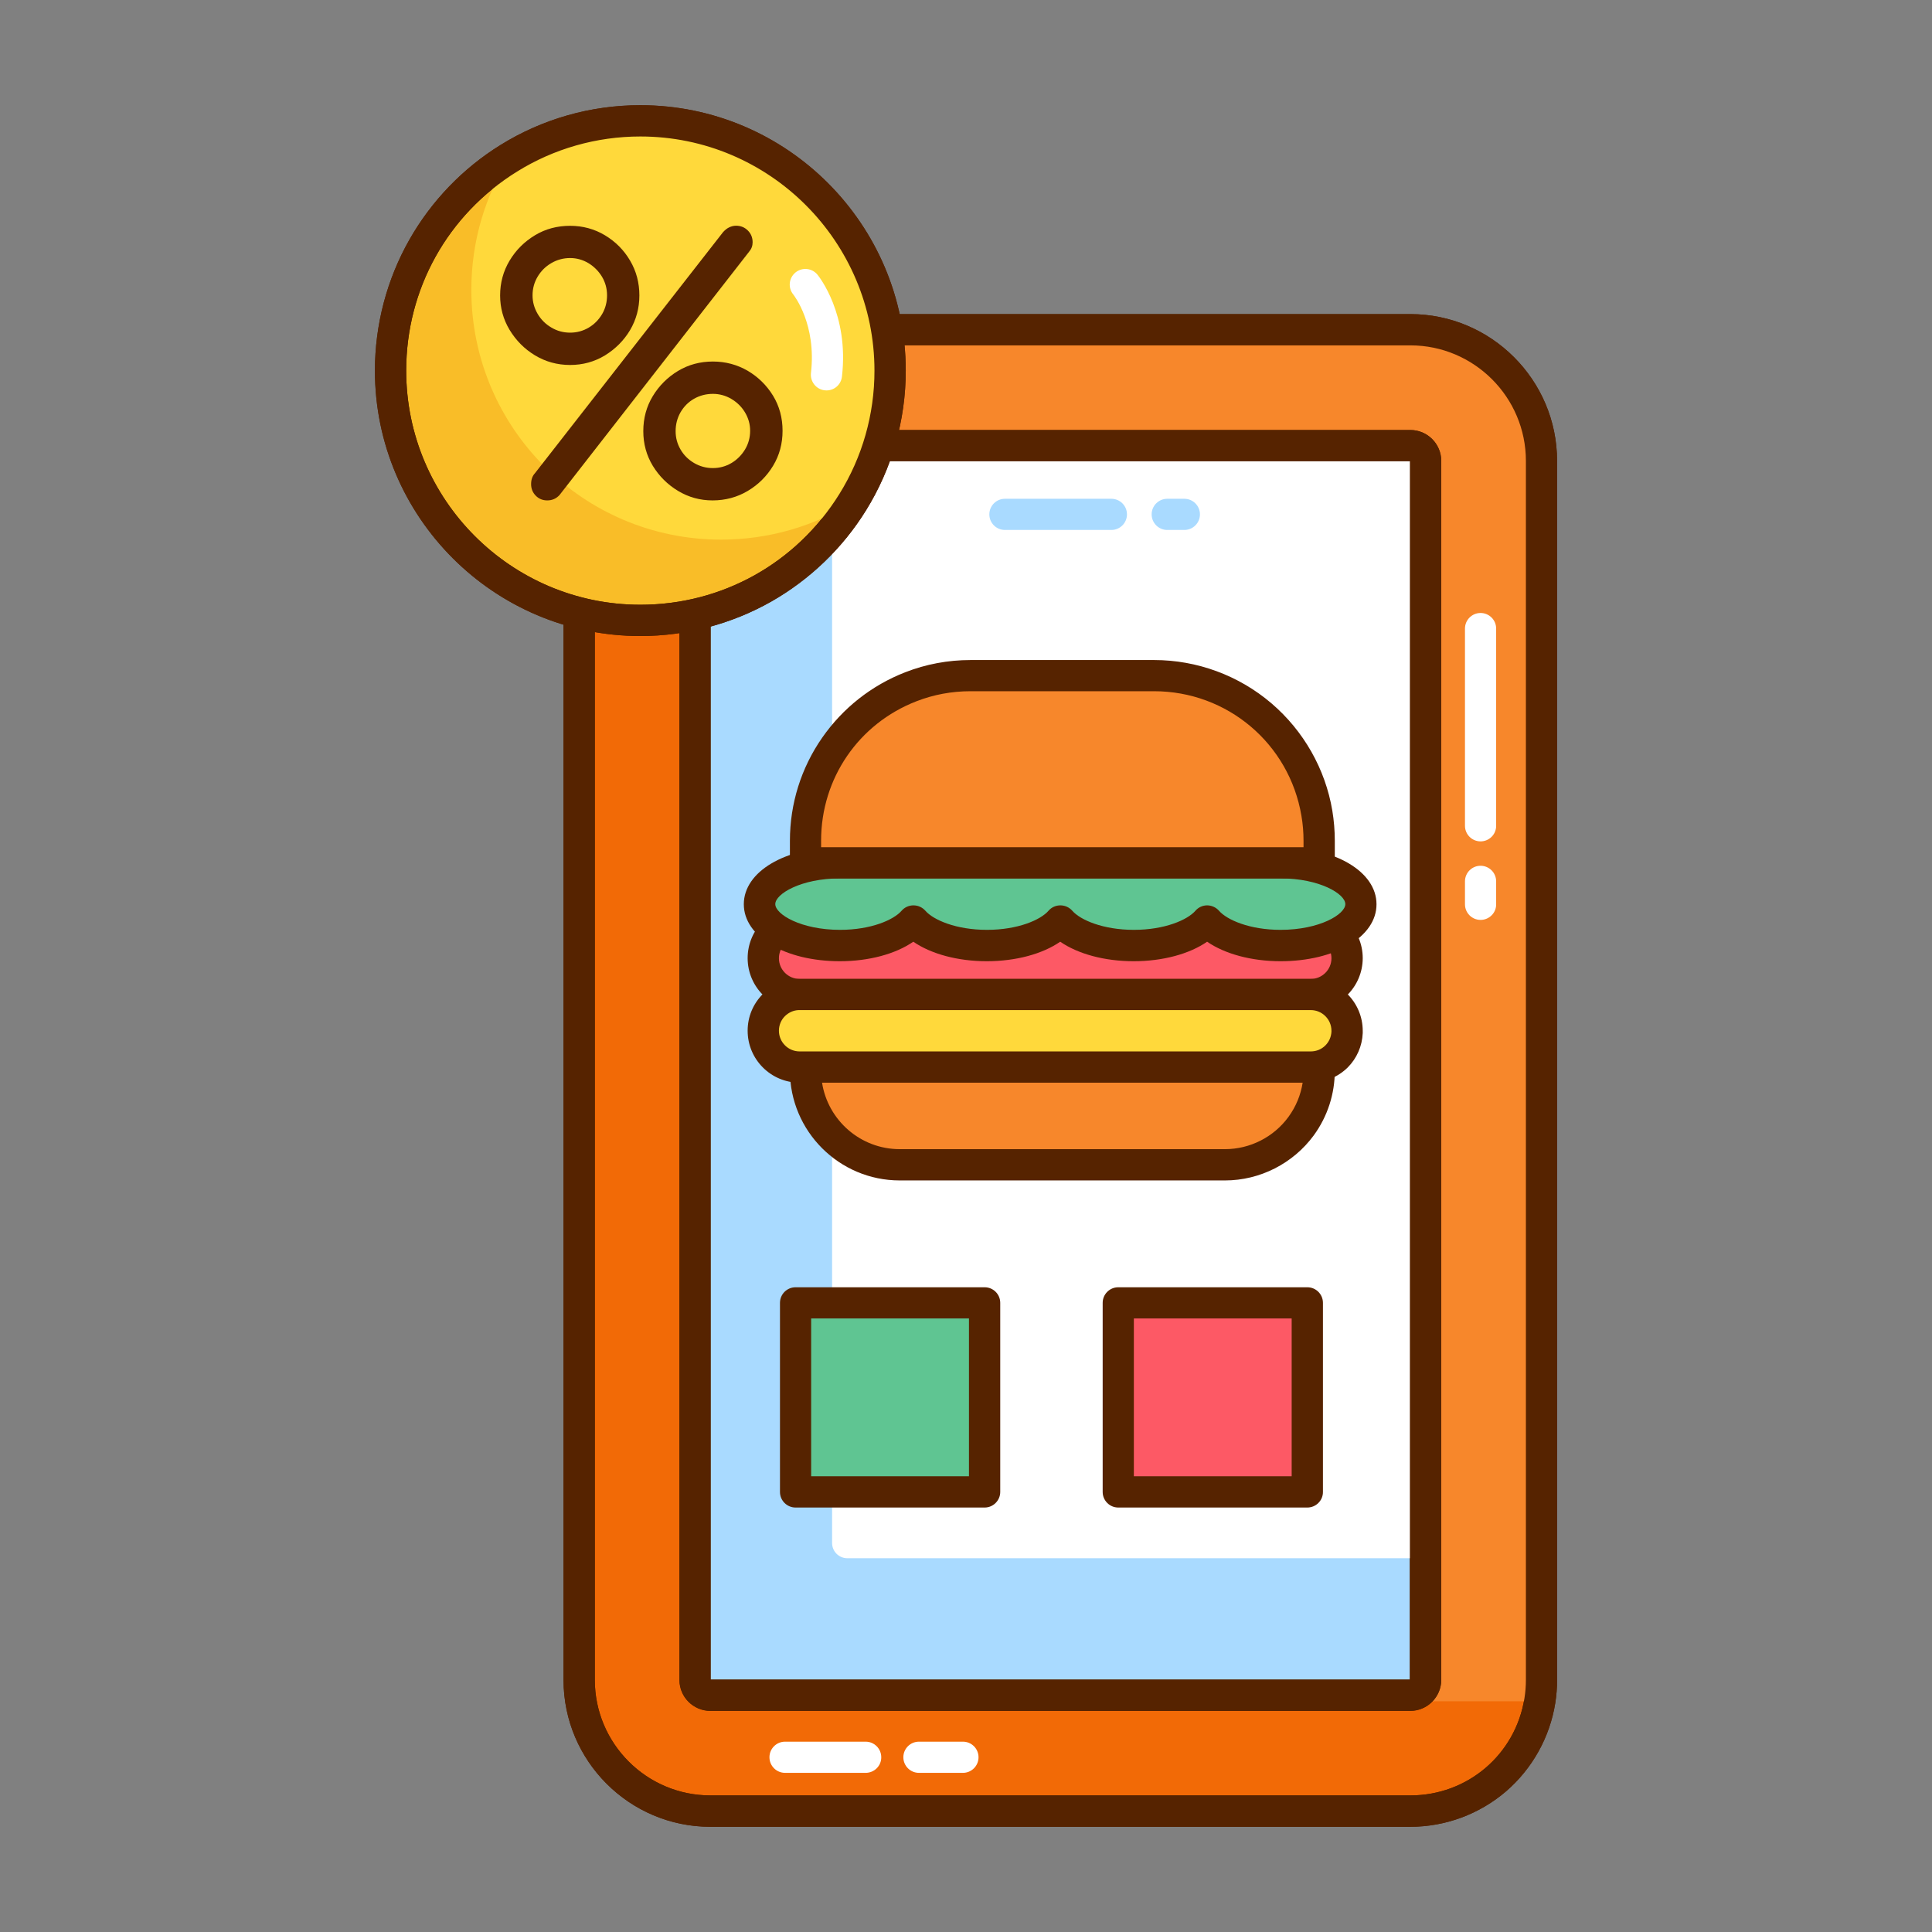 <?xml version="1.0" encoding="utf-8"?>
<!-- Generator: Adobe Illustrator 24.1.1, SVG Export Plug-In . SVG Version: 6.00 Build 0)  -->
<svg version="1.1" id="图层_1" xmlns="http://www.w3.org/2000/svg" xmlns:xlink="http://www.w3.org/1999/xlink" x="0px" y="0px"
	 viewBox="0 0 2020 2020" style="enable-background:new 0 0 2020 2020;" xml:space="preserve">
<rect x="0" y="0" width="2020" height="2020" fill="#808080" stroke="none"/>
<style type="text/css">
	.st0{display:none;}
	.st1{display:inline;}
	.st2{fill:#562300;}
	.st3{fill:#F26A06;}
	.st4{fill:#F7872B;}
	.st5{fill:#A9DAFF;}
	.st6{fill:#FFFFFF;}
	.st7{fill:#FD5965;}
	.st8{fill:#5FC592;}
	.st9{fill:#FFD93B;}
	.st10{fill:#F9BD28;}
</style>
<g id="OUTLINE" class="st0">
	<g class="st1">
		<path class="st2" d="M1245.9,940.1v-10.2c0-6.5-0.5-12.9-1.6-19.3c-4.5-26.6-18.3-51-38.9-68.6c-20.9-17.8-47.5-27.7-75-27.7
			h-117.4c-14.4,0-28.5,2.6-41.8,7.8c-18.3,7.1-34.2,18.6-46.7,33.5c-2.2,2.6-4.3,5.4-6.3,8.2c-13.5,19.4-20.7,42.3-20.7,66v9.2
			c-17.8,6.2-29.3,17.7-29.3,31.4c0,6.4,2.5,12.3,7,17.5c-3,5-4.7,10.8-4.7,17c0,9,3.6,17.2,9.5,23.2c-6.1,6.2-9.5,14.5-9.5,23.2
			c0,16.3,11.8,29.9,27.4,32.7c2,19.5,12,36.6,26.6,48.1c11.9,9.3,26.9,14.9,43.2,14.9h208c22.3,0,43.6-10.8,56.8-28.9
			c8-11,12.6-23.8,13.3-37.4c3-1.6,5.8-3.6,8.2-6c5.9-5.9,9.3-13.7,9.7-22c0-0.5,0-1,0-1.4c0-9-3.6-17.2-9.5-23.2
			c5.9-6,9.5-14.2,9.5-23.2c0-4.5-0.9-8.9-2.6-12.8c7.3-6,11.5-13.5,11.5-21.7C1272.6,957.5,1262.2,946.5,1245.9,940.1z
			 M917.4,929.9c0-39.8,23.9-74.7,61-89.1c11-4.3,22.7-6.5,34.6-6.5h117.4c46.9,0,86.5,33.5,94.2,79.6c0.9,5.2,1.3,10.6,1.3,16v4.1
			h-14.7H929.4h-12.1V929.9z M929.4,954.1h281.8c24.9,0,41.4,9.9,41.4,16.4s-16.5,16.4-41.4,16.4c-19.8,0-34.3-6.3-39.4-12.2
			c-1.9-2.2-4.7-3.5-7.6-3.5s-5.7,1.3-7.6,3.5c-5.1,5.9-19.6,12.2-39.4,12.2s-34.3-6.3-39.4-12.2c-1.9-2.2-4.7-3.5-7.6-3.5
			s-5.7,1.3-7.6,3.5c-5.1,5.9-19.6,12.2-39.4,12.2c-19.8,0-34.3-6.3-39.4-12.2c-1.9-2.2-4.7-3.5-7.6-3.5s-5.7,1.3-7.6,3.5
			c-5.1,5.9-19.6,12.2-39.4,12.2c-24.9,0-41.4-9.9-41.4-16.4S904.5,954.1,929.4,954.1z M890.3,1051.4c0-3.5,1.4-6.8,3.9-9.3
			c2.3-2.3,5.4-3.7,8.7-3.8c0.2,0,0.4,0,0.6,0h326.9c7.3,0,13.2,5.9,13.2,13.2c0,0.2,0,0.4,0,0.6c-0.2,3.3-1.5,6.4-3.8,8.7
			c-2.5,2.5-5.8,3.9-9.3,3.9H907.4h-3.8C896.3,1064.6,890.3,1058.7,890.3,1051.4z M1216.2,1106.5c-9.4,12.9-24.6,20.7-40.6,20.7
			h-208c-25.1,0-45.9-18.5-49.7-42.5h307.3C1224.1,1092.5,1221,1099.9,1216.2,1106.5z M1243.7,1005c0,7.3-5.9,13.2-13.2,13.2h0
			H903.5h0c-7.3,0-13.2-5.9-13.2-13.2c0-2,0.4-3.8,1.2-5.5c10.3,4.7,23.3,7.4,37.9,7.4c18.6,0,35.6-4.6,47-12.5
			c11.3,7.8,28.3,12.5,47,12.5s35.6-4.6,47-12.5c11.3,7.8,28.3,12.5,47,12.5s35.6-4.6,47-12.5c11.3,7.8,28.3,12.5,47,12.5
			c11.9,0,22.9-1.8,32.1-5C1243.5,1002.9,1243.7,1003.9,1243.7,1005z"/>
		<path class="st2" d="M1228.3,1215.4h-120.9c-5.5,0-10,4.5-10,10v120.9c0,5.5,4.5,10,10,10h120.9c5.5,0,10-4.5,10-10v-120.9
			C1238.3,1219.8,1233.8,1215.4,1228.3,1215.4z M1218.3,1336.3h-100.9v-100.9h100.9V1336.3z"/>
		<path class="st2" d="M1021.9,1215.4h-97.6H901c-5.5,0-10,4.5-10,10v120.9c0,5.5,4.5,10,10,10h23.4h97.6c5.5,0,10-4.5,10-10v-120.9
			C1031.9,1219.8,1027.4,1215.4,1021.9,1215.4z M1011.9,1336.3H911v-100.9h101L1011.9,1336.3L1011.9,1336.3z"/>
		<path class="st2" d="M1294.1,593.1H967.6c-16.6-76.3-84.7-133.6-165.9-133.6c-31.7,0-62.6,8.8-89.4,25.4
			c-24.1,15-44.2,35.9-58.2,60.5c-14.5,25.4-22.1,54.4-22.1,83.8c0,76.5,50.9,141.3,120.6,162.5v674.9c0,51.8,42.1,93.9,93.9,93.9
			h447.7c22.5,0,44.2-8.1,61.3-22.7c16.8-14.5,28-34.5,31.5-56.4c0.8-4.9,1.2-9.9,1.2-14.8V687
			C1388,635.2,1345.9,593.1,1294.1,593.1z M846.7,792.9c13.5-3.7,26.6-9.1,38.8-16c14.4-8.2,27.5-18.5,38.9-30.4
			c8.1-8.5,15.4-17.8,21.6-27.9c6.2-10,11.3-20.5,15.3-31.4h332.6v701.5v77.6H846.7V792.9z M652,629.2c0-45.7,20.3-87.9,55.2-116.2
			c4.9-4,10.1-7.7,15.6-11.1c23.6-14.7,50.9-22.4,78.9-22.4c82.6,0,149.7,67.2,149.7,149.7c0,28-7.8,55.3-22.4,78.9
			c-3.4,5.5-7.1,10.7-11.1,15.6c-28.3,34.9-70.5,55.2-116.2,55.2C719.2,779,652,711.8,652,629.2z M1368,1466.6
			c0,3.9-0.3,7.8-0.9,11.7c-0.1,0.7-0.2,1.3-0.4,2c-6.5,35-36.7,60.2-72.6,60.2H846.5c-40.7,0-73.9-33.1-73.9-73.9V796.4
			c9.5,1.6,19.2,2.5,29.1,2.5c8.4,0,16.8-0.6,25-1.9v669.5c0,10.9,8.9,19.8,19.8,19.8h447.7c5.6,0,10.6-2.3,14.2-6.1
			c3.4-3.6,5.5-8.4,5.5-13.7V687c0-10.9-8.9-19.8-19.8-19.8h-327c2.8-12.4,4.3-25.1,4.3-38c0-5.4-0.3-10.8-0.8-16.1h323.5
			c40.7,0,73.9,33.1,73.9,73.9V1466.6z"/>
		<path class="st2" d="M873.5,547.2c0-3-1-5.5-3-7.5c-2-2-4.5-3-7.5-3c-1.5,0-3,0.3-4.4,1s-2.7,1.7-3.9,3L738.9,689l-4.6,5.9
			c-1.7,1.8-2.5,4.1-2.5,7c0,2.8,1,5.3,2.9,7.3c2,2,4.4,3,7.4,3c3.2,0,5.8-1.1,7.9-3.4l4.5-5.8l116.7-149.8
			C872.8,551.4,873.5,549.4,873.5,547.2z"/>
		<path class="st2" d="M756.8,625.7c8.1,0,15.5-2.1,22.3-6.2c6.8-4.1,12.1-9.5,16.1-16.2c4-6.7,6-14,6-22.2c0-8.1-2-15.5-6-22.3
			c-4-6.8-9.3-12.1-16.1-16.2s-14.2-6.1-22.3-6.1c-8.3,0-15.7,2-22.5,6.1s-12.1,9.4-16.2,16.2S712,573,712,581.1c0,8,2,15.3,6.1,22
			s9.4,12.2,16.2,16.3C741.1,623.6,748.6,625.7,756.8,625.7z M736,569.2c2.2-3.6,5.1-6.5,8.8-8.7c3.7-2.2,7.7-3.3,12-3.3
			c4.2,0,8.1,1.1,11.7,3.3c3.6,2.2,6.5,5.1,8.7,8.7c2.2,3.6,3.3,7.6,3.3,11.9s-1,8.3-3.2,11.9c-2.1,3.6-5,6.5-8.5,8.7
			c-3.6,2.2-7.6,3.3-11.9,3.3s-8.4-1.1-12-3.3c-3.7-2.2-6.6-5.1-8.8-8.8c-2.2-3.7-3.3-7.6-3.3-11.8
			C732.7,576.8,733.8,572.8,736,569.2z"/>
		<path class="st2" d="M848.1,623.4c-8.3,0-15.7,2-22.4,6.1c-6.7,4-12,9.4-16.1,16.1c-4,6.7-6.1,14.1-6.1,22.4
			c0,8.1,2,15.5,6.1,22.2c4,6.7,9.4,12,16.2,16.1s14.1,6.1,22,6.1c8.2,0,15.7-2,22.5-6.1s12.1-9.4,16.2-16.1
			c4-6.7,6.1-14.1,6.1-22.4s-2-15.7-6.1-22.4s-9.4-12-16.2-16C863.6,625.4,856.2,623.4,848.1,623.4z M868.7,679.6
			c-2.2,3.6-5.1,6.5-8.7,8.7s-7.6,3.3-11.9,3.3s-8.4-1.1-12-3.3c-3.7-2.2-6.6-5.1-8.7-8.7s-3.2-7.5-3.2-11.7c0-4.3,1-8.4,3.2-12
			c2.1-3.7,5-6.6,8.7-8.7c3.7-2.1,7.7-3.2,12-3.2c4.2,0,8.1,1.1,11.8,3.3c3.7,2.2,6.6,5.1,8.8,8.7c2.2,3.6,3.3,7.5,3.3,11.7
			C871.9,672,870.8,676,868.7,679.6z"/>
		<path class="st2" d="M1339.1,784.2c-5.5,0-10,4.5-10,10v126c0,5.5,4.5,10,10,10s10-4.5,10-10v-126
			C1349.1,788.7,1344.6,784.2,1339.1,784.2z"/>
		<path class="st2" d="M1339.1,945.8c-5.5,0-10,4.5-10,10v14.7c0,5.5,4.5,10,10,10s10-4.5,10-10v-14.7
			C1349.1,950.3,1344.6,945.8,1339.1,945.8z"/>
		<path class="st2" d="M945.8,1506h-51.5c-5.5,0-10,4.5-10,10s4.5,10,10,10h51.5c5.5,0,10-4.5,10-10S951.4,1506,945.8,1506z"/>
		<path class="st2" d="M1008,1506h-28.2c-5.5,0-10,4.5-10,10s4.5,10,10,10h28.2c5.5,0,10-4.5,10-10S1013.5,1506,1008,1506z"/>
		<path class="st2" d="M1034.9,731.1h68.1c5.5,0,10-4.5,10-10s-4.5-10-10-10h-68.1c-5.5,0-10,4.5-10,10
			C1024.9,726.6,1029.4,731.1,1034.9,731.1z"/>
		<path class="st2" d="M1138.7,731.1h10.9c5.5,0,10-4.5,10-10s-4.5-10-10-10h-10.9c-5.5,0-10,4.5-10,10S1133.2,731.1,1138.7,731.1z"
			/>
		<path class="st2" d="M910.9,630.8c-0.6,5.5,3.3,10.5,8.8,11.1c0.4,0,0.8,0.1,1.2,0.1c5,0,9.3-3.8,9.9-8.8
			c4.6-39.9-14.8-64.1-15.7-65.1c-3.5-4.3-9.8-4.9-14.1-1.4s-4.9,9.8-1.4,14C900.2,581.3,914.5,599.7,910.9,630.8z"/>
	</g>
</g>
<g id="OUTLINE_FILLED">
	<g>
		<g>
			<path class="st3" d="M1611.7,481.9v1274.6c0,7.4-0.6,14.6-1.7,21.6c-10.4,65.5-67.1,115.5-135.4,115.5H742.7
				c-75.7,0-137.1-61.4-137.1-137.1V481.9c0-70.9,53.9-129.3,122.9-136.4c4.7-0.5,9.4-0.7,14.3-0.7h731.9
				C1550.2,344.7,1611.7,406.1,1611.7,481.9z"/>
			<path class="st2" d="M1474.5,1910H742.7c-84.6,0-153.5-68.9-153.5-153.5V481.9c0-38.2,14.1-74.8,39.8-103.1
				c25.5-28.1,60.2-45.7,97.7-49.6c5.2-0.5,10.6-0.8,15.9-0.8h731.9c84.6,0,153.5,68.9,153.5,153.5v1274.6c0,8-0.6,16.2-1.9,24.2
				c-5.7,35.7-23.9,68.4-51.4,92.2C1546.8,1896.8,1511.3,1910,1474.5,1910z M742.7,361.1c-4.2,0-8.5,0.2-12.6,0.6
				c-61.7,6.4-108.2,58-108.2,120.1v1274.6c0,66.6,54.2,120.8,120.8,120.8h731.9c59.8,0,110-42.8,119.3-101.7
				c1-6.3,1.5-12.7,1.5-19.1V481.9c0-66.6-54.2-120.8-120.8-120.8H742.7z"/>
		</g>
		<g>
			<path class="st4" d="M1611.7,481.9v1274.6c0,7.4-0.6,14.6-1.7,21.6c-4.7,0.5-9.4,0.7-14.3,0.7H863.8
				c-75.7,0-137.1-61.4-137.1-137.1V367.1c0-7.4,0.6-14.6,1.7-21.6c4.7-0.5,9.4-0.7,14.3-0.7h731.9
				C1550.2,344.7,1611.7,406.1,1611.7,481.9z"/>
		</g>
		<g>
			<path class="st5" d="M1490.5,481.9v1274.6c0,8.8-7.2,15.9-15.9,15.9H742.7c-8.8,0-15.9-7.1-15.9-15.9V481.9
				c0-8.8,7.2-15.9,15.9-15.9h731.9C1483.3,465.9,1490.5,473.1,1490.5,481.9z"/>
			<path class="st2" d="M1474.5,1788.8H742.7c-17.8,0-32.3-14.5-32.3-32.3V481.9c0-17.8,14.5-32.3,32.3-32.3h731.9
				c17.8,0,32.3,14.5,32.3,32.3v1274.6C1506.8,1774.3,1492.3,1788.8,1474.5,1788.8z M743,1756.1h731.1V482.3H743V1756.1z"/>
		</g>
		<g>
			<path class="st6" d="M1490.5,481.9v1147.3H885.9c-8.8,0-15.9-7.1-15.9-15.9V465.9h604.5C1483.3,465.9,1490.5,473.1,1490.5,481.9z
				"/>
		</g>
		<g>
			<path class="st7" d="M1370.4,1039.8H836c-20.9,0-37.9-17-37.9-37.9l0,0c0-20.9,17-37.9,37.9-37.9h534.5c20.9,0,37.9,17,37.9,37.9
				l0,0C1408.4,1022.8,1391.4,1039.8,1370.4,1039.8z"/>
			<path class="st2" d="M1370.4,1056.1H836c-29.9,0-54.3-24.3-54.3-54.3s24.3-54.3,54.3-54.3h534.5c29.9,0,54.3,24.3,54.3,54.3
				C1424.7,1031.8,1400.4,1056.1,1370.4,1056.1z M836,980.3c-11.9,0-21.6,9.7-21.6,21.6s9.7,21.6,21.6,21.6h534.5
				c11.9,0,21.6-9.7,21.6-21.6s-9.7-21.6-21.6-21.6H836z"/>
		</g>
		<g>
			<path class="st8" d="M1338.9,902.2c-34.2,0-119.3,0-153.5,0c-34.2,0-119.3,0-153.5,0c-34.2,0-119.3,0-153.5,0
				c-46.4,0-84,19.3-84,43.2c0,23.9,37.6,43.2,84,43.2c34.2,0,63.7-10.5,76.8-25.7c13.1,15.1,42.5,25.7,76.8,25.7
				c34.2,0,63.7-10.5,76.8-25.7c13.1,15.1,42.5,25.7,76.8,25.7c34.2,0,63.7-10.5,76.8-25.7c13.1,15.1,42.5,25.7,76.8,25.7
				c46.4,0,84-19.3,84-43.2C1422.9,921.5,1385.3,902.2,1338.9,902.2z"/>
			<path class="st2" d="M1338.9,1005c-30.4,0-58.2-7.6-76.8-20.4c-18.5,12.8-46.3,20.4-76.8,20.4s-58.2-7.6-76.8-20.4
				c-18.5,12.8-46.3,20.4-76.8,20.4c-30.4,0-58.2-7.6-76.8-20.4c-18.5,12.8-46.3,20.4-76.8,20.4c-57.2,0-100.4-25.6-100.4-59.6
				c0-34,43.1-59.6,100.4-59.6h460.7c57.2,0,100.4,25.6,100.4,59.6C1439.3,979.4,1396.1,1005,1338.9,1005z M1262.1,946.6
				c4.7,0,9.3,2.1,12.4,5.6c8.3,9.6,32.1,20,64.4,20c40.7,0,67.7-16.2,67.7-26.9c0-10.7-27-26.9-67.7-26.9H878.3
				c-40.7,0-67.7,16.2-67.7,26.9c0,10.7,27,26.9,67.7,26.9c32.4,0,56.1-10.4,64.4-20c3.1-3.6,7.6-5.6,12.4-5.6s9.3,2.1,12.4,5.6
				c8.3,9.6,32.1,20,64.4,20c32.4,0,56.1-10.4,64.4-20c3.1-3.6,7.6-5.6,12.4-5.6s9.3,2.1,12.4,5.6c8.3,9.6,32.1,20,64.4,20
				s56.1-10.4,64.4-20C1252.9,948.7,1257.4,946.6,1262.1,946.6z"/>
		</g>
		<g>
			<path class="st4" d="M1379.2,1115.6v3.7c0,21.7-7,41.7-18.9,58c-17.9,24.5-46.9,40.5-79.6,40.5H940.7
				c-54.4,0-98.5-44.1-98.5-98.5v-3.7H1379.2z"/>
			<path class="st2" d="M1280.8,1234.2H940.7c-63.3,0-114.8-51.5-114.8-114.8v-3.7c0-9,7.3-16.3,16.3-16.3h537.1
				c9,0,16.3,7.3,16.3,16.3v3.7c0,24.5-7.6,47.9-22,67.7C1352,1216.5,1317.3,1234.2,1280.8,1234.2z M859.5,1132
				c6.1,39.3,40.2,69.5,81.2,69.5h340.1c26.1,0,51-12.6,66.4-33.8c7.8-10.7,12.8-22.9,14.8-35.8H859.5z"/>
		</g>
		<g>
			<path class="st4" d="M1379.2,879.1v23.1h-537v-23.1c0-73.3,45.7-135.9,110.1-160.9c19.4-7.5,40.4-11.7,62.5-11.7h191.9
				c85.5,0,156.5,62.2,170.2,143.8C1378.4,859.6,1379.2,869.3,1379.2,879.1z"/>
			<path class="st2" d="M1379.2,918.5h-537c-9,0-16.3-7.3-16.3-16.3v-23.1c0-38.8,11.7-76.2,33.8-107.9c21.6-31,51.6-54.6,86.7-68.3
				c21.8-8.5,44.8-12.8,68.4-12.8h191.9c44.9,0,88.5,16.1,122.6,45.2c33.7,28.8,56.4,68.7,63.7,112.2c1.7,10.3,2.6,20.9,2.6,31.5
				v23.1C1395.6,911.2,1388.3,918.5,1379.2,918.5z M858.5,885.8h504.4v-6.8c0-8.7-0.7-17.5-2.2-26.1
				c-12.7-75.4-77.5-130.2-154.1-130.2h-191.9c-19.5,0-38.5,3.5-56.5,10.5c-60.6,23.5-99.7,80.7-99.7,145.7V885.8z"/>
		</g>
		<g>
			<path class="st9" d="M1408.4,1077.7c0,0.6,0,1.1,0,1.7c-0.4,9.8-4.6,18.6-11.1,25.1c-6.9,6.9-16.3,11.1-26.8,11.1H836
				c-20.9,0-37.9-17-37.9-37.9c0-10.5,4.3-19.9,11.1-26.8c6.5-6.5,15.3-10.6,25.1-11.1c0.6,0,1.1,0,1.7,0h534.5
				C1391.4,1039.8,1408.4,1056.8,1408.4,1077.7z"/>
			<path class="st2" d="M1370.4,1132H836c-29.9,0-54.3-24.3-54.3-54.3c0-14.5,5.6-28.1,15.9-38.4c9.6-9.6,22.4-15.2,36-15.8
				c0.8,0,1.6,0,2.4,0h534.5c29.9,0,54.3,24.3,54.3,54.3c0,0.8,0,1.6,0,2.4c-0.6,13.6-6.2,26.4-15.8,36
				C1398.6,1126.3,1384.9,1132,1370.4,1132z M836,1056.1c-0.3,0-0.7,0-1,0c-5.4,0.2-10.4,2.5-14.3,6.3c-4.1,4.1-6.3,9.5-6.3,15.3
				c0,11.9,9.7,21.6,21.6,21.6h534.5c5.8,0,11.2-2.2,15.3-6.3c3.8-3.8,6-8.9,6.3-14.3c0-0.3,0-0.6,0-1c0-11.9-9.7-21.6-21.6-21.6
				L836,1056.1L836,1056.1z"/>
		</g>
		<g>
			<rect x="1169.2" y="1362.1" class="st7" width="197.7" height="197.7"/>
			<path class="st2" d="M1366.9,1576.2h-197.7c-9,0-16.3-7.3-16.3-16.3v-197.7c0-9,7.3-16.3,16.3-16.3h197.7c9,0,16.3,7.3,16.3,16.3
				v197.7C1383.3,1568.8,1375.9,1576.2,1366.9,1576.2z M1185.5,1543.5h165v-165h-165V1543.5z"/>
		</g>
		<g>
			<rect x="831.8" y="1362.1" class="st8" width="197.7" height="197.7"/>
			<path class="st2" d="M1029.5,1576.2H831.8c-9,0-16.3-7.3-16.3-16.3v-197.7c0-9,7.3-16.3,16.3-16.3h197.7c9,0,16.3,7.3,16.3,16.3
				v197.7C1045.8,1568.8,1038.5,1576.2,1029.5,1576.2z M848.1,1543.5h165v-165h-165V1543.5z"/>
		</g>
		<g>
			<path class="st2" d="M1474.5,1910H742.7c-84.6,0-153.5-68.9-153.5-153.5V481.9c0-38.2,14.1-74.8,39.8-103.1
				c25.5-28.1,60.2-45.7,97.7-49.6c5.2-0.5,10.6-0.8,15.9-0.8h731.9c84.6,0,153.5,68.9,153.5,153.5v1274.6c0,8-0.6,16.2-1.9,24.2
				c-5.7,35.7-23.9,68.4-51.4,92.2C1546.8,1896.8,1511.3,1910,1474.5,1910z M742.7,361.1c-4.2,0-8.5,0.2-12.6,0.6
				c-61.7,6.4-108.2,58-108.2,120.1v1274.6c0,66.6,54.2,120.8,120.8,120.8h731.9c59.8,0,110-42.8,119.3-101.7
				c1-6.3,1.5-12.7,1.5-19.1V481.9c0-66.6-54.2-120.8-120.8-120.8H742.7z"/>
		</g>
		<g>
			<path class="st2" d="M1474.5,1788.8H742.7c-17.8,0-32.3-14.5-32.3-32.3V481.9c0-17.8,14.5-32.3,32.3-32.3h731.9
				c17.8,0,32.3,14.5,32.3,32.3v1274.6C1506.8,1774.3,1492.3,1788.8,1474.5,1788.8z M743,1756.1h731.1V482.3H743V1756.1z"/>
		</g>
		<g>
			<path class="st10" d="M930.6,387.5c0,50.5-14.3,97.6-39.1,137.6c-46.1,74.2-128.3,123.6-222,123.6
				c-144.2,0-261.1-116.9-261.1-261.1c0-93.7,49.4-176,123.6-222c39.9-24.8,87.1-39.1,137.6-39.1
				C813.7,126.3,930.6,243.3,930.6,387.5z"/>
			<path class="st2" d="M669.5,665C516.5,665,392,540.5,392,387.5c0-48.1,12.5-95.4,36.1-137c22.9-40.3,55.8-74.5,95.2-98.9
				c43.8-27.2,94.3-41.6,146.2-41.6c153,0,277.5,124.5,277.5,277.5c0,51.9-14.4,102.4-41.6,146.2c-24.4,39.4-58.7,72.3-98.9,95.2
				C764.9,652.5,717.5,665,669.5,665z M669.5,142.7c-45.7,0-90.3,12.7-128.9,36.7c-72.6,45-115.9,122.8-115.9,208.1
				c0,135,109.8,244.8,244.8,244.8c85.3,0,163.1-43.3,208.1-115.8c24-38.6,36.7-83.2,36.7-128.9
				C914.3,252.5,804.5,142.7,669.5,142.7z"/>
		</g>
		<g>
			<path class="st9" d="M930.6,387.5c0,50.5-14.3,97.6-39.1,137.6c-39.9,24.8-87.1,39.1-137.6,39.1
				c-144.2,0-261.1-116.9-261.1-261.1c0-50.5,14.3-97.6,39.1-137.6c39.9-24.8,87.1-39.1,137.6-39.1
				C813.7,126.3,930.6,243.3,930.6,387.5z"/>
		</g>
		<g>
			<g>
				<path class="st2" d="M596.1,381.6c-13.5,0-25.7-3.4-36.8-10.1s-19.8-15.6-26.5-26.6c-6.6-11-9.9-23-9.9-36
					c0-13.2,3.3-25.4,9.9-36.4c6.6-11,15.4-19.8,26.5-26.5s23.3-9.9,36.8-9.9c13.2,0,25.4,3.3,36.4,9.9c11,6.6,19.8,15.4,26.3,26.5
					c6.5,11,9.7,23.2,9.7,36.4c0,13.2-3.3,25.3-9.7,36.2c-6.5,10.9-15.3,19.7-26.3,26.5C621.4,378.3,609.3,381.6,596.1,381.6z
					 M572.2,523.2c-4.9,0-8.9-1.7-12.1-5c-3.2-3.3-4.8-7.3-4.8-12s1.3-8.5,4-11.4L756,242.7c2-2.2,4.1-3.9,6.4-5
					c2.3-1.1,4.7-1.7,7.2-1.7c4.9,0,9,1.7,12.3,5c3.3,3.3,5,7.4,5,12.3c0,3.7-1.2,7-3.7,9.9L585,517.6
					C581.6,521.3,577.3,523.2,572.2,523.2z M596.1,347.8c7.1,0,13.6-1.8,19.5-5.3c5.9-3.5,10.5-8.3,14-14.2
					c3.4-5.9,5.1-12.4,5.1-19.5c0-7.1-1.8-13.6-5.3-19.5c-3.6-5.9-8.3-10.6-14.2-14.2c-5.9-3.5-12.3-5.3-19.1-5.3
					c-7.1,0-13.7,1.8-19.7,5.3c-6,3.5-10.8,8.3-14.3,14.2c-3.5,5.9-5.3,12.4-5.3,19.5c0,6.9,1.8,13.3,5.3,19.3s8.3,10.8,14.3,14.3
					C582.4,346,588.9,347.8,596.1,347.8z M745,523.2c-13,0-25-3.3-36-9.9c-11-6.6-19.8-15.4-26.5-26.3c-6.6-10.9-9.9-23-9.9-36.2
					c0-13.5,3.3-25.7,9.9-36.6c6.6-10.9,15.4-19.7,26.3-26.3c10.9-6.6,23.1-9.9,36.6-9.9c13.2,0,25.4,3.3,36.4,9.7
					c11,6.5,19.8,15.2,26.5,26.1c6.6,10.9,9.9,23.1,9.9,36.6c0,13.5-3.3,25.7-9.9,36.6c-6.6,10.9-15.4,19.7-26.5,26.3
					C770.7,519.9,758.4,523.2,745,523.2z M745.3,489.4c7.1,0,13.6-1.8,19.5-5.3s10.6-8.3,14.2-14.2c3.5-5.9,5.3-12.4,5.3-19.5
					c0-6.9-1.8-13.2-5.3-19.1c-3.5-5.9-8.3-10.6-14.3-14.2c-6-3.5-12.4-5.3-19.3-5.3c-7.1,0-13.7,1.7-19.7,5.1
					c-6,3.4-10.7,8.2-14.2,14.2c-3.4,6-5.1,12.6-5.1,19.7c0,6.9,1.7,13.2,5.1,19.1c3.4,5.9,8.1,10.6,14.2,14.2
					C731.7,487.6,738.2,489.4,745.3,489.4z"/>
			</g>
		</g>
		<g>
			<path class="st2" d="M669.5,665C516.5,665,392,540.5,392,387.5c0-48.1,12.5-95.4,36.1-137c22.9-40.3,55.8-74.5,95.2-98.9
				c43.8-27.2,94.3-41.6,146.2-41.6c153,0,277.5,124.5,277.5,277.5c0,51.9-14.4,102.4-41.6,146.2c-24.4,39.4-58.7,72.3-98.9,95.2
				C764.9,652.5,717.5,665,669.5,665z M669.5,142.7c-45.7,0-90.3,12.7-128.9,36.7c-72.6,45-115.9,122.8-115.9,208.1
				c0,135,109.8,244.8,244.8,244.8c85.3,0,163.1-43.3,208.1-115.8c24-38.6,36.7-83.2,36.7-128.9
				C914.3,252.5,804.5,142.7,669.5,142.7z"/>
		</g>
		<g>
			<path class="st6" d="M1548,879.7c-9,0-16.3-7.3-16.3-16.3V657.2c0-9,7.3-16.3,16.3-16.3c9,0,16.3,7.3,16.3,16.3v206.1
				C1564.4,872.3,1557.1,879.7,1548,879.7z"/>
		</g>
		<g>
			<path class="st6" d="M1548,961.8c-9,0-16.3-7.3-16.3-16.3v-24c0-9,7.3-16.3,16.3-16.3c9,0,16.3,7.3,16.3,16.3v24
				C1564.4,954.4,1557.1,961.8,1548,961.8z"/>
		</g>
		<g>
			<path class="st6" d="M905.1,1853.6h-84.3c-9,0-16.3-7.3-16.3-16.3c0-9,7.3-16.3,16.3-16.3h84.3c9,0,16.3,7.3,16.3,16.3
				C921.5,1846.3,914.1,1853.6,905.1,1853.6z"/>
		</g>
		<g>
			<path class="st6" d="M1006.8,1853.6h-46c-9,0-16.3-7.3-16.3-16.3c0-9,7.3-16.3,16.3-16.3h46c9,0,16.3,7.3,16.3,16.3
				C1023.1,1846.3,1015.8,1853.6,1006.8,1853.6z"/>
		</g>
		<g>
			<path class="st5" d="M1162,554.1h-111.3c-9,0-16.3-7.3-16.3-16.3s7.3-16.3,16.3-16.3H1162c9,0,16.3,7.3,16.3,16.3
				S1171,554.1,1162,554.1z"/>
		</g>
		<g>
			<path class="st5" d="M1238.3,554.1h-17.9c-9,0-16.3-7.3-16.3-16.3s7.3-16.3,16.3-16.3h17.9c9,0,16.3,7.3,16.3,16.3
				S1247.3,554.1,1238.3,554.1z"/>
		</g>
		<g>
			<path class="st6" d="M864.2,408.2c-0.6,0-1.3,0-1.9-0.1c-9-1-15.4-9.2-14.4-18.1c5.9-50.8-17.5-80.8-18.5-82.1
				c-5.7-7-4.7-17.2,2.3-23c7-5.7,17.3-4.7,23,2.3c1.4,1.7,33.2,41.3,25.6,106.5C879.4,402.1,872.4,408.2,864.2,408.2z"/>
		</g>
	</g>
</g>
<g id="FLAT_COLORED" class="st0">
	<g class="st1">
		<g>
			<path class="st3" d="M1378,687v779.7c0,4.5-0.4,8.9-1,13.2c-6.3,40-41,70.7-82.8,70.7H846.5c-46.3,0-83.9-37.6-83.9-83.9V687
				c0-43.4,33-79.1,75.2-83.4c2.9-0.3,5.8-0.4,8.7-0.4h447.7C1340.4,603.1,1378,640.6,1378,687z"/>
		</g>
		<g>
			<path class="st4" d="M1378,687v779.7c0,4.5-0.4,8.9-1,13.2c-2.9,0.3-5.8,0.4-8.7,0.4H920.6c-46.3,0-83.9-37.6-83.9-83.9V616.8
				c0-4.5,0.4-8.9,1-13.2c2.9-0.3,5.8-0.4,8.7-0.4h447.7C1340.4,603.1,1378,640.6,1378,687z"/>
		</g>
		<g>
			<path class="st5" d="M1303.9,687v779.7c0,5.4-4.4,9.8-9.8,9.8H846.5c-5.4,0-9.8-4.4-9.8-9.8V687c0-5.4,4.4-9.8,9.8-9.8h447.7
				C1299.5,677.2,1303.9,681.6,1303.9,687z"/>
		</g>
		<g>
			<path class="st6" d="M1303.9,687v701.8H934.1c-5.4,0-9.8-4.4-9.8-9.8V677.2h369.8C1299.5,677.2,1303.9,681.6,1303.9,687z"/>
		</g>
		<g>
			<path class="st7" d="M1230.5,1028.2H903.5c-12.8,0-23.2-10.4-23.2-23.2l0,0c0-12.8,10.4-23.2,23.2-23.2h326.9
				c12.8,0,23.2,10.4,23.2,23.2l0,0C1253.7,1017.8,1243.3,1028.2,1230.5,1028.2z"/>
		</g>
		<g>
			<path class="st8" d="M1211.2,944.1c-20.9,0-73,0-93.9,0s-73,0-93.9,0s-73,0-93.9,0c-28.4,0-51.4,11.8-51.4,26.4
				s23,26.4,51.4,26.4c20.9,0,39-6.5,47-15.7c8,9.2,26,15.7,47,15.7c20.9,0,39-6.5,47-15.7c8,9.2,26,15.7,47,15.7s39-6.5,47-15.7
				c8,9.2,26,15.7,47,15.7c28.4,0,51.4-11.8,51.4-26.4S1239.6,944.1,1211.2,944.1z"/>
		</g>
		<g>
			<path class="st4" d="M1235.9,1074.6v2.3c0,13.3-4.3,25.5-11.6,35.5c-11,15-28.7,24.8-48.7,24.8h-208c-33.3,0-60.2-27-60.2-60.2
				v-2.3H1235.9z"/>
		</g>
		<g>
			<path class="st4" d="M1235.9,929.9v14.1H907.4v-14.1c0-44.8,27.9-83.1,67.3-98.4c11.8-4.6,24.7-7.1,38.2-7.1h117.4
				c52.3,0,95.7,38,104.1,88C1235.4,918,1235.9,923.9,1235.9,929.9z"/>
		</g>
		<g>
			<path class="st9" d="M1253.7,1051.4c0,0.3,0,0.7,0,1c-0.3,6-2.8,11.4-6.8,15.4c-4.2,4.2-10,6.8-16.4,6.8H903.5
				c-12.8,0-23.2-10.4-23.2-23.2c0-6.4,2.6-12.2,6.8-16.4c4-4,9.4-6.5,15.4-6.8c0.3,0,0.7,0,1,0h326.9
				C1243.3,1028.2,1253.7,1038.6,1253.7,1051.4z"/>
		</g>
		<g>
			<rect x="1107.4" y="1225.4" class="st7" width="120.9" height="120.9"/>
		</g>
		<g>
			<rect x="901" y="1225.4" class="st8" width="121" height="120.9"/>
		</g>
		<g>
			<path class="st10" d="M961.4,629.2c0,30.9-8.8,59.7-23.9,84.2C909.3,758.7,859,789,801.7,789C713.5,789,642,717.4,642,629.2
				c0-57.3,30.2-107.6,75.6-135.8c24.4-15.2,53.3-23.9,84.1-23.9C889.9,469.5,961.4,541,961.4,629.2z"/>
		</g>
		<g>
			<path class="st9" d="M961.4,629.2c0,30.9-8.8,59.7-23.9,84.2c-24.4,15.2-53.3,23.9-84.2,23.9c-88.2,0-159.7-71.5-159.7-159.7
				c0-30.9,8.8-59.7,23.9-84.2c24.4-15.2,53.3-23.9,84.1-23.9C889.9,469.5,961.4,541,961.4,629.2z"/>
		</g>
		<g>
			<g>
				<path class="st3" d="M756.8,625.7c-8.3,0-15.7-2.1-22.5-6.2s-12.1-9.6-16.2-16.3c-4-6.8-6.1-14.1-6.1-22c0-8.1,2-15.5,6.1-22.3
					c4-6.8,9.4-12.1,16.2-16.2s14.2-6.1,22.5-6.1c8.1,0,15.5,2,22.3,6.1c6.8,4,12.1,9.4,16.1,16.2c4,6.8,6,14.2,6,22.3
					c0,8.1-2,15.5-6,22.2c-4,6.7-9.3,12.1-16.1,16.2C772.3,623.6,764.9,625.7,756.8,625.7z M742.2,712.2c-3,0-5.5-1-7.4-3
					c-2-2-2.9-4.5-2.9-7.3s0.8-5.2,2.5-7l120.3-154.3c1.2-1.3,2.5-2.4,3.9-3c1.4-0.7,2.9-1,4.4-1c3,0,5.5,1,7.5,3c2,2,3,4.5,3,7.5
					c0,2.3-0.8,4.3-2.3,6.1L750.1,708.8C748,711.1,745.3,712.2,742.2,712.2z M756.8,605c4.3,0,8.3-1.1,11.9-3.3s6.4-5.1,8.5-8.7
					s3.2-7.6,3.2-11.9s-1.1-8.3-3.3-11.9c-2.2-3.6-5.1-6.5-8.7-8.7c-3.6-2.2-7.5-3.3-11.7-3.3c-4.3,0-8.4,1.1-12,3.3
					c-3.7,2.2-6.6,5.1-8.8,8.7c-2.2,3.6-3.3,7.6-3.3,11.9c0,4.2,1.1,8.1,3.3,11.8s5.1,6.6,8.8,8.8C748.5,603.9,752.5,605,756.8,605z
					 M847.9,712.2c-8,0-15.3-2-22-6.1s-12.1-9.4-16.2-16.1c-4-6.7-6.1-14-6.1-22.2c0-8.2,2-15.7,6.1-22.4s9.4-12,16.1-16.1
					c6.7-4,14.1-6.1,22.4-6.1c8.1,0,15.5,2,22.3,6c6.8,4,12.1,9.3,16.2,16s6.1,14.1,6.1,22.4c0,8.3-2,15.7-6.1,22.4
					c-4,6.7-9.4,12-16.2,16.1C863.6,710.2,856.1,712.2,847.9,712.2z M848.1,691.5c4.3,0,8.3-1.1,11.9-3.3s6.5-5.1,8.7-8.7
					c2.2-3.6,3.3-7.6,3.3-11.9c0-4.2-1.1-8.1-3.3-11.7c-2.2-3.6-5.1-6.5-8.8-8.7c-3.7-2.2-7.6-3.3-11.8-3.3c-4.3,0-8.4,1-12,3.2
					c-3.7,2.1-6.6,5-8.7,8.7s-3.2,7.7-3.2,12c0,4.2,1,8.1,3.2,11.7c2.1,3.6,5,6.5,8.7,8.7C839.7,690.5,843.8,691.5,848.1,691.5z"/>
			</g>
		</g>
		<g>
			<path class="st6" d="M1339.1,930.3c-5.5,0-10-4.5-10-10V794.2c0-5.5,4.5-10,10-10s10,4.5,10,10v126
				C1349.1,925.8,1344.6,930.3,1339.1,930.3z"/>
		</g>
		<g>
			<path class="st6" d="M1339.1,980.5c-5.5,0-10-4.5-10-10v-14.7c0-5.5,4.5-10,10-10s10,4.5,10,10v14.7
				C1349.1,976,1344.6,980.5,1339.1,980.5z"/>
		</g>
		<g>
			<path class="st6" d="M945.8,1526h-51.5c-5.5,0-10-4.5-10-10s4.5-10,10-10h51.5c5.5,0,10,4.5,10,10S951.4,1526,945.8,1526z"/>
		</g>
		<g>
			<path class="st6" d="M1008,1526h-28.2c-5.5,0-10-4.5-10-10s4.5-10,10-10h28.2c5.5,0,10,4.5,10,10S1013.5,1526,1008,1526z"/>
		</g>
		<g>
			<path class="st5" d="M1103,731.1h-68.1c-5.5,0-10-4.5-10-10s4.5-10,10-10h68.1c5.5,0,10,4.5,10,10S1108.5,731.1,1103,731.1z"/>
		</g>
		<g>
			<path class="st5" d="M1149.6,731.1h-10.9c-5.5,0-10-4.5-10-10s4.5-10,10-10h10.9c5.5,0,10,4.5,10,10S1155.1,731.1,1149.6,731.1z"
				/>
		</g>
		<g>
			<path class="st6" d="M920.8,641.9c-0.4,0-0.8,0-1.2-0.1c-5.5-0.6-9.4-5.6-8.8-11.1c3.6-31.1-10.7-49.4-11.3-50.2
				c-3.5-4.3-2.9-10.5,1.4-14c4.3-3.5,10.6-2.8,14.1,1.4c0.8,1,20.3,25.3,15.7,65.1C930.1,638.2,925.8,641.9,920.8,641.9z"/>
		</g>
	</g>
</g>
</svg>
